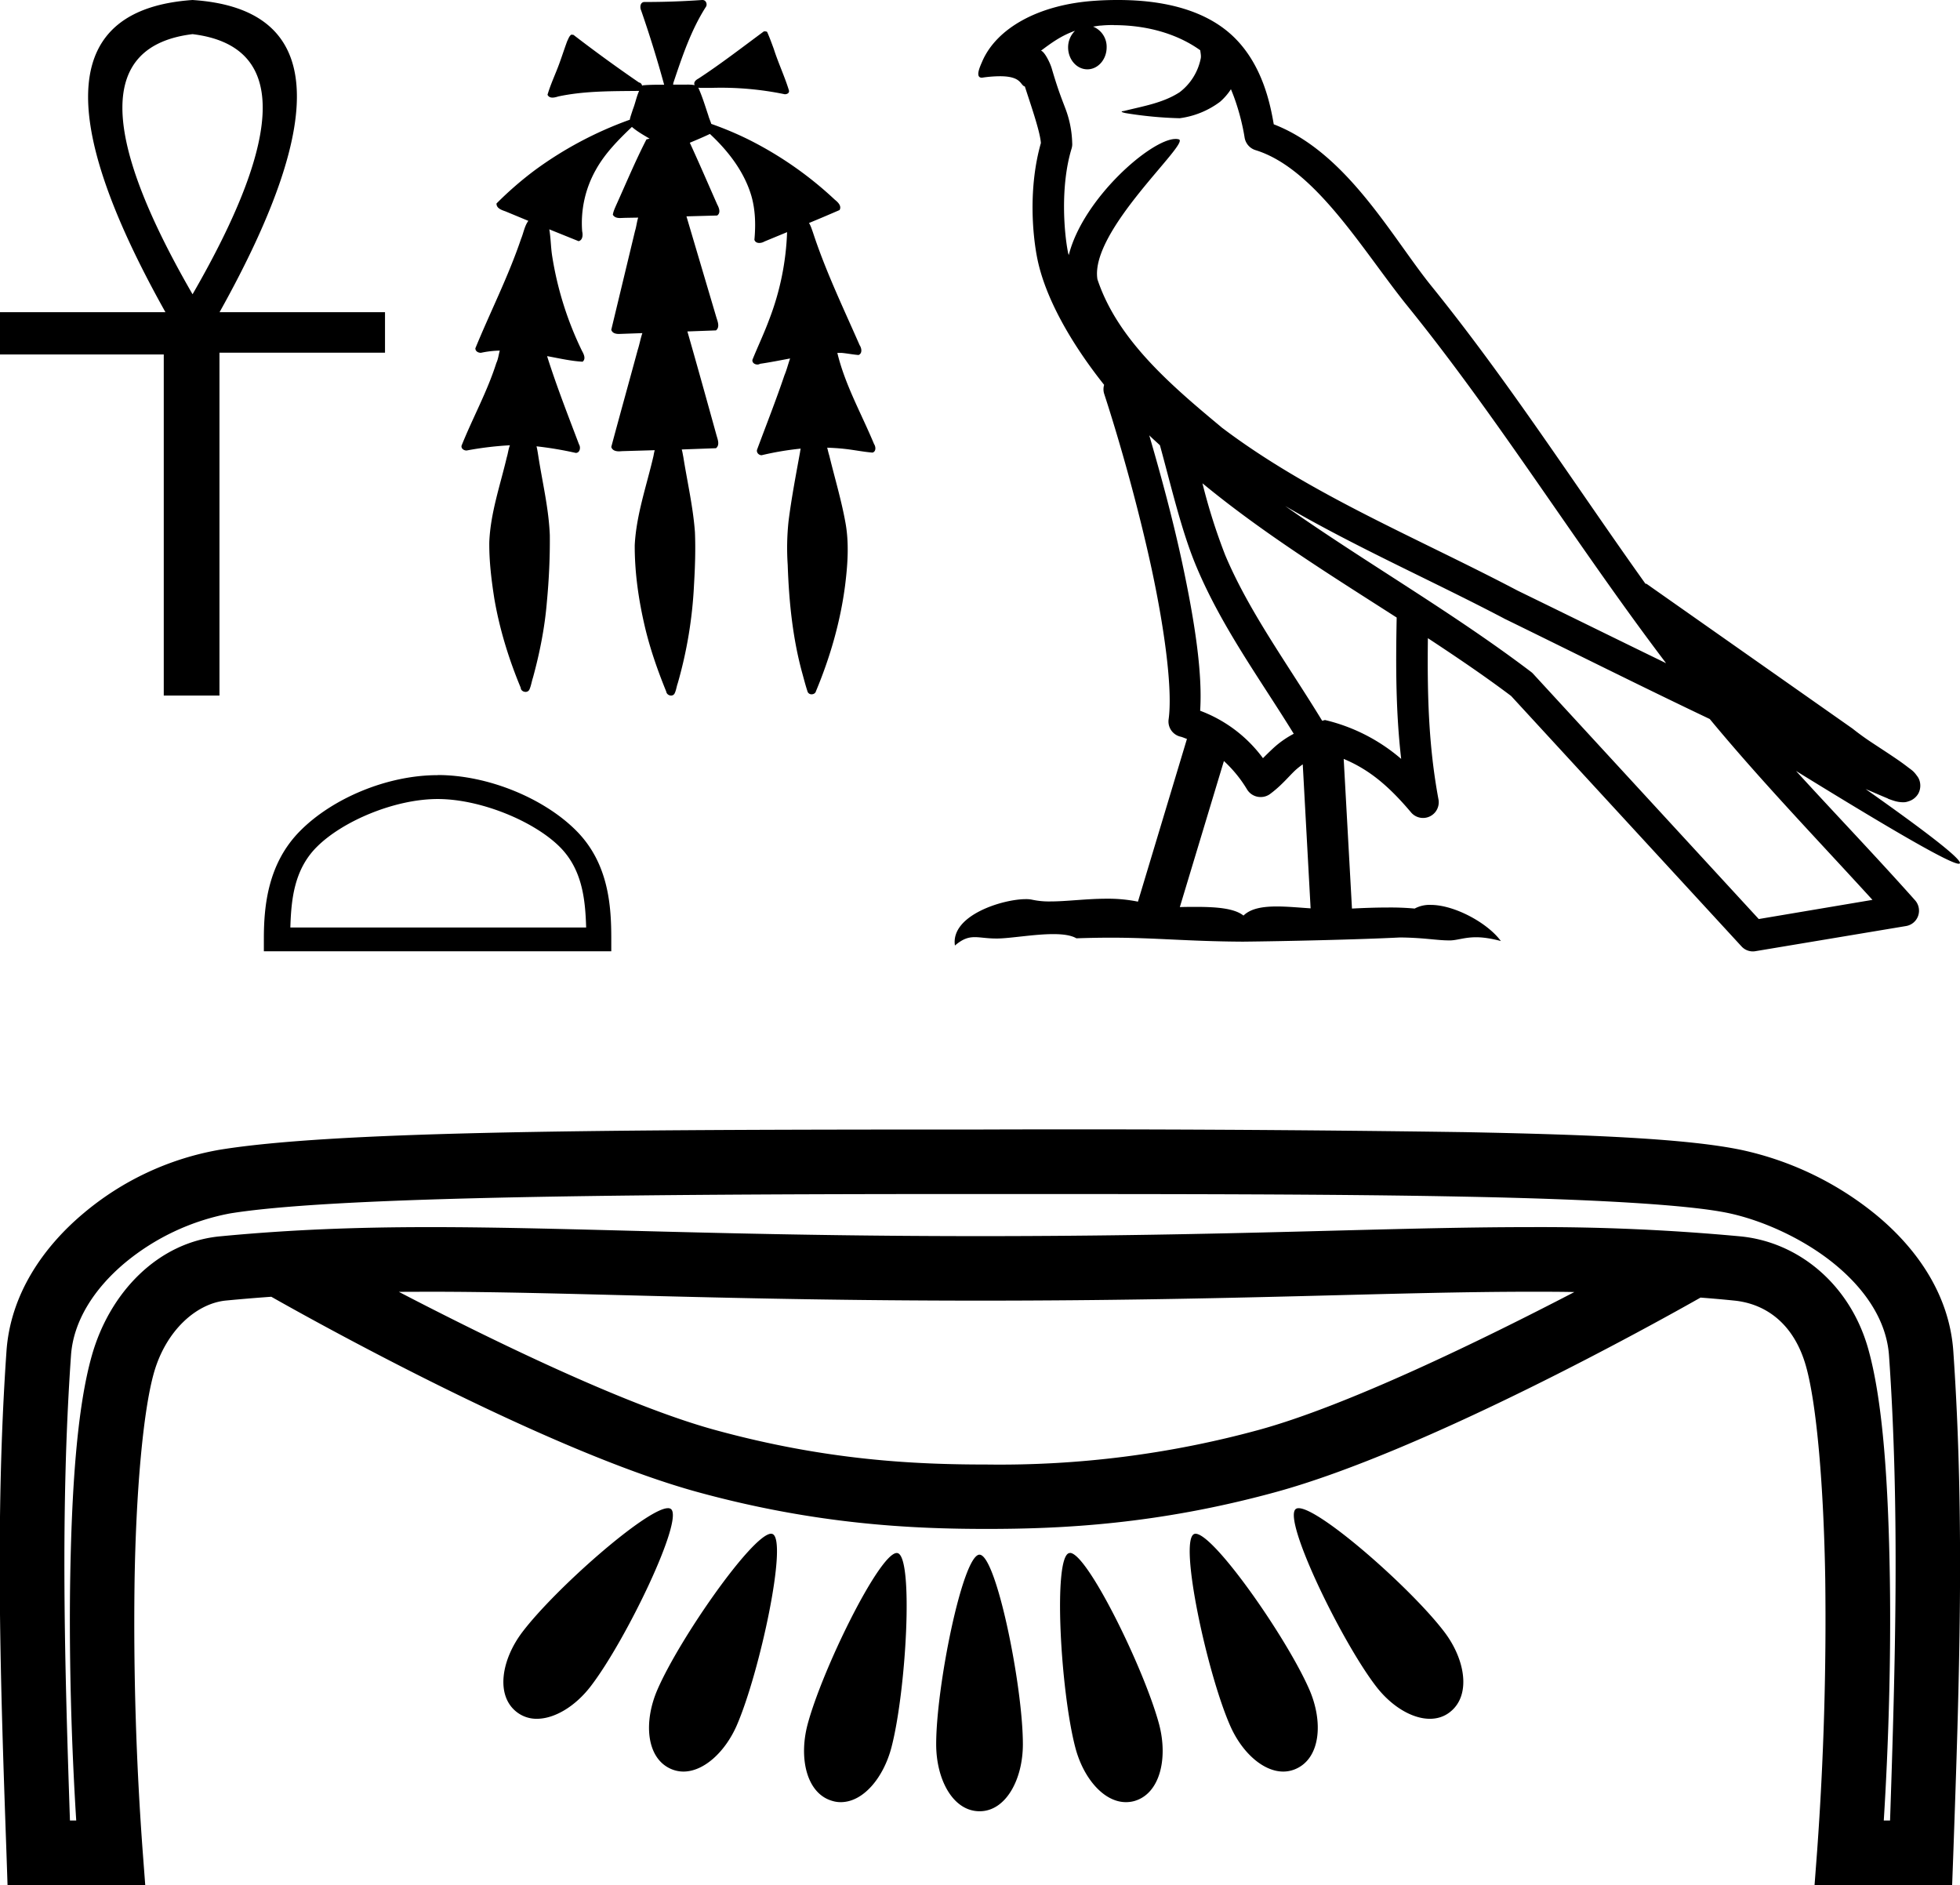 <svg xmlns="http://www.w3.org/2000/svg" width="18.719" height="18"><path d="M1.839.326q1.34.164 0 2.484-1.34-2.32 0-2.484zm0-.326Q-.017.129 1.58 2.981H0v.404h1.564v3.257h.532V3.368h1.581v-.387h-1.58Q3.694.121 1.838 0zm4.873 0h-.007a7.628 7.628 0 0 1-.552.019c-.04.002-.043.053-.03.08a11.15 11.15 0 0 1 .22.71h-.008c-.066 0-.133 0-.198.006L6.133.82C6.13.805 6.12.79 6.103.788a14.123 14.123 0 0 1-.626-.455L5.46.331h-.004c-.02.013-.028.041-.039.062-.036.097-.066.197-.106.293-.029.072-.06.144-.082.219.01.02.027.027.047.027s.04-.006.056-.011c.253-.054.514-.05.772-.053-.026.057-.037.12-.06.177-.01.033-.023.066-.03.1H6.01a3.566 3.566 0 0 0-.899.478 3.33 3.33 0 0 0-.369.32c-.002.047.051.063.087.076l.217.09c-.037.05-.046.116-.07.173-.121.358-.293.695-.436 1.044 0 .029.027.043.053.043a.931.931 0 0 1 .18-.021c-.011.04-.015.081-.033.119-.086.272-.226.524-.332.789-.005.028.022.046.048.046a3.173 3.173 0 0 1 .414-.05c-.015.037-.018.077-.03.115-.063.268-.156.533-.167.81-.002.18.02.36.048.539.05.292.138.577.252.851.001.025.024.04.047.04a.04.04 0 0 0 .035-.02c.017-.036.022-.077.035-.116.065-.237.113-.48.133-.724.02-.212.03-.425.028-.637-.01-.249-.068-.492-.107-.737-.006-.037-.011-.075-.02-.111a3.46 3.46 0 0 1 .375.063c.04 0 .049-.053.031-.081-.106-.28-.215-.558-.305-.843l.013.002c.108.02.217.045.326.051.035-.028.01-.075-.007-.106a3.206 3.206 0 0 1-.283-.9c-.014-.086-.013-.173-.028-.258l.28.113c.04-.01.042-.06.034-.094a1.035 1.035 0 0 1 .132-.59c.087-.156.214-.284.343-.407.051.044.11.077.169.112l-.03.007c-.106.206-.195.42-.29.63-.013.03-.027.06-.031.09.016.026.042.031.07.031l.051-.002h.003l.118-.002c-.013.04-.017.086-.03.127l-.227.944c.01.033.043.04.074.04l.027-.001.196-.007c-.018.052-.027.107-.044.159-.084.31-.17.618-.253.928.01.034.043.042.076.042l.029-.002.31-.009a.427.427 0 0 0-.011.051c-.065.284-.165.563-.18.856-.001.265.038.53.099.788.05.209.121.411.202.61.003.023.025.038.046.038a.037.037 0 0 0 .032-.017c.017-.031.02-.068.032-.101a4.12 4.12 0 0 0 .155-.936c.01-.169.016-.338.009-.507-.018-.242-.073-.479-.111-.718-.005-.024-.008-.048-.015-.071l.327-.012c.038-.03.017-.082.006-.12-.092-.332-.184-.664-.279-.995l.273-.01c.038-.03.017-.083.005-.12l-.287-.969.293-.008c.037-.025.018-.074.001-.105-.087-.197-.172-.395-.262-.59.065-.027.129-.054.192-.084.174.162.326.358.395.588.04.137.043.282.03.423.007.022.026.03.046.03a.098.098 0 0 0 .05-.014l.218-.09-.002.002c-.01.285-.068.568-.171.834-.048.13-.108.256-.16.384-.004.028.022.045.048.045a.05.05 0 0 0 .025-.007c.096-.014.191-.033.287-.051-.019.053-.032.108-.054.16-.081.24-.174.475-.262.712-.007.028.018.052.044.052a2.858 2.858 0 0 1 .373-.063.28.28 0 0 0-.006.033c-.04.22-.082.439-.11.66a2.423 2.423 0 0 0-.008.417c.012.35.047.702.141 1.041.016.058.031.117.05.173a.04.04 0 0 0 .037.022c.019 0 .037-.01.042-.03.135-.323.233-.662.278-1.009.025-.201.04-.407.002-.608-.039-.214-.102-.422-.153-.633-.008-.024-.013-.05-.02-.075.06.002.12.006.18.013.085.01.168.027.253.034.035-.01.032-.056.015-.081-.118-.284-.272-.556-.347-.855l-.004-.016h.043c.053.005.107.016.16.02.038-.016.029-.066.01-.094-.156-.356-.325-.707-.446-1.077-.011-.03-.02-.061-.036-.087l-.003-.002c.098-.04.196-.082.293-.124.023-.039-.016-.076-.045-.099a3.482 3.482 0 0 0-.827-.576 3.194 3.194 0 0 0-.353-.148c-.008-.027-.021-.053-.028-.08-.03-.089-.057-.18-.096-.266a.124.124 0 0 0 .026.002h.103A3 3 0 0 1 7.495.9c.022 0 .045-.011.04-.036C7.494.73 7.433.602 7.39.467c-.02-.054-.04-.11-.064-.163A.055.055 0 0 0 7.295.3c-.206.152-.41.31-.624.45-.023.012-.052.035-.036.063a.417.417 0 0 0-.077-.005h-.079a.611.611 0 0 1-.033 0h-.018A.038.038 0 0 0 6.43.794c.084-.25.168-.503.31-.726.018-.023.005-.062-.022-.067L6.712 0zM4.18 7.63c.408 0 .918.21 1.166.457.216.216.244.503.252.77H2.773c.008-.267.036-.554.253-.77.247-.247.745-.457 1.154-.457zm0-.228c-.485 0-1.005.223-1.31.529-.314.313-.35.725-.35 1.033v.12h3.318v-.12c0-.308-.023-.72-.336-1.033-.305-.306-.838-.53-1.322-.53zM10.638.24c.35 0 .63.1.825.24.003.028.01.055.004.081a.538.538 0 0 1-.2.319c-.159.104-.351.134-.533.18-.045.004-.01.015.016.02a3.724 3.724 0 0 0 .516.049.821.821 0 0 0 .386-.157.562.562 0 0 0 .104-.12c.074.175.115.36.131.464.01.055.049.1.102.117.575.176 1.029.964 1.453 1.489.873 1.078 1.615 2.284 2.47 3.411-.473-.23-.944-.462-1.418-.693-.97-.51-1.98-.917-2.829-1.56l-.004-.004c-.49-.407-.99-.837-1.18-1.409-.075-.464.887-1.3.778-1.336a.105.105 0 0 0-.032-.004c-.232 0-.885.569-1.02 1.11 0-.006-.005-.015-.006-.022-.037-.18-.078-.634.034-.999a.147.147 0 0 0 .005-.052.993.993 0 0 0-.062-.32c-.032-.086-.07-.174-.132-.386-.015-.055-.07-.166-.104-.174.094-.07.189-.142.325-.19a.22.22 0 0 0-.066.158c0 .116.082.21.184.21.101 0 .184-.094.184-.21a.207.207 0 0 0-.13-.198c.027-.003.049-.009.079-.01.04-.004.08-.005.12-.005zm.338 3.917c.033.033.068.063.102.095.108.393.208.828.35 1.163.243.578.613 1.08.928 1.592a.915.915 0 0 0-.194.136 3.448 3.448 0 0 0-.1.097 1.318 1.318 0 0 0-.6-.453c.024-.364-.054-.863-.17-1.406-.09-.42-.203-.837-.316-1.224zm.508.458c.58.478 1.225.878 1.855 1.282-.009.46-.009.898.043 1.35a1.722 1.722 0 0 0-.726-.371c-.01 0-.018.006-.029.006-.327-.537-.698-1.04-.926-1.582a5.617 5.617 0 0 1-.217-.685zm.205 2.652c.083.077.158.166.222.273a.151.151 0 0 0 .13.071.15.15 0 0 0 .086-.027c.108-.079.175-.163.24-.225a.672.672 0 0 1 .075-.06l.075 1.375c-.108-.007-.22-.018-.321-.018-.134 0-.25.018-.32.087-.085-.068-.25-.083-.45-.083-.05 0-.104 0-.158.002l.421-1.395zm.585-2.435c.683.397 1.405.714 2.087 1.072l.003.002c.653.319 1.305.646 1.965.96.497.6 1.036 1.159 1.554 1.727l-1.086.183-2.153-2.34a.146.146 0 0 0-.019-.018c-.756-.574-1.59-1.05-2.351-1.586zM10.67 0c-.068 0-.137.002-.207.007-.548.035-.945.265-1.081.577-.02.047-.074.158-.004.158A1.186 1.186 0 0 1 9.55.728c.211 0 .192.087.238.098.045.142.146.427.153.54-.123.434-.078.89-.033 1.109.076.369.318.799.637 1.2a.144.144 0 0 0 0 .084c.152.466.329 1.095.456 1.684.126.59.198 1.15.16 1.425a.149.149 0 0 0 .111.166c.023.005.042.015.064.022l-.468 1.554a1.437 1.437 0 0 0-.3-.028c-.192 0-.38.026-.536.026a.761.761 0 0 1-.172-.016.275.275 0 0 0-.063-.006c-.22 0-.72.154-.677.443.076-.065.13-.08.19-.08.055 0 .116.013.204.013a.87.87 0 0 0 .014 0c.128-.002.352-.042.531-.042.091 0 .17.01.221.04.12-.004.227-.006.328-.006.428 0 .73.035 1.261.038.398-.004 1.11-.02 1.502-.04.227.002.351.028.465.028a.7.7 0 0 0 .02 0c.068-.003.134-.03.242-.03.062 0 .138.01.236.036-.126-.172-.442-.345-.67-.345a.298.298 0 0 0-.153.035 2.564 2.564 0 0 0-.257-.01c-.11 0-.225.004-.342.01l-.079-1.429c.246.103.432.26.647.515a.15.15 0 0 0 .259-.124c-.098-.524-.108-1.019-.102-1.544.272.179.54.36.795.552l2.2 2.391a.146.146 0 0 0 .133.046l1.438-.24a.148.148 0 0 0 .116-.097.15.15 0 0 0-.03-.15c-.374-.42-.761-.823-1.136-1.234.64.394 1.451.886 1.554.886.012 0 .015-.007.007-.02-.048-.082-.455-.382-.896-.693.07.029.139.06.21.089l.008.005c.052.018.08.03.136.032a.144.144 0 0 0 .055-.009.16.16 0 0 0 .095-.076.161.161 0 0 0 .011-.12.138.138 0 0 0-.027-.05c-.03-.043-.052-.055-.082-.078a2.298 2.298 0 0 0-.103-.075c-.077-.053-.17-.113-.25-.166a2.52 2.52 0 0 1-.179-.13l-1.964-1.38c-.004-.004-.01-.001-.014-.004-.673-.943-1.306-1.93-2.042-2.84-.376-.464-.807-1.276-1.507-1.546-.034-.2-.11-.569-.38-.832-.23-.224-.564-.327-.937-.35A2.891 2.891 0 0 0 10.67 0zM4.098 12.335H4.1c1.331 0 2.842.085 5.264.085 2.424 0 3.932-.085 5.261-.085.139 0 .276 0 .411.003-.88.457-2.17 1.087-3.02 1.318a9.392 9.392 0 0 1-2.592.329c-.692 0-1.534-.04-2.591-.329-.851-.232-2.143-.862-3.024-1.32l.289-.001zm2.281 2.067h-.004c-.21.011-1.07.768-1.384 1.18-.203.266-.259.607-.058.765a.307.307 0 0 0 .194.066c.175 0 .374-.125.518-.315.335-.438.889-1.589.763-1.688a.045.045 0 0 0-.029-.008zm6.024 0H12.4a.043.043 0 0 0-.025.008c-.126.1.429 1.25.763 1.688.144.19.343.315.518.315.07 0 .137-.02.194-.066.2-.158.146-.499-.057-.765-.316-.415-1.188-1.18-1.39-1.18zm-5.039.244H7.36c-.183.018-.868.999-1.08 1.486-.135.309-.108.653.124.758a.3.3 0 0 0 .123.027c.196 0 .399-.188.51-.442.22-.508.488-1.76.342-1.826a.036.036 0 0 0-.015-.003zm4.054 0h-.003a.034.034 0 0 0-.011.003c-.146.066.121 1.318.343 1.826.11.254.313.442.509.442a.297.297 0 0 0 .123-.027c.233-.105.26-.45.125-.758-.215-.492-.91-1.486-1.086-1.486zm-2.854.184h-.002c-.169.012-.711 1.116-.85 1.64-.085.326-.006.661.24.728a.263.263 0 0 0 .078.011c.213 0 .406-.23.483-.52.141-.537.214-1.816.06-1.858a.036.036 0 0 0-.01-.001zm1.655 0h-.003l-.006.001c-.154.042-.081 1.32.06 1.857.076.29.27.521.483.521a.297.297 0 0 0 .078-.01c.246-.068.325-.403.24-.73-.14-.526-.687-1.64-.852-1.64zm-.867.016h-.001c-.16.02-.41 1.259-.41 1.81 0 .337.16.64.415.64.25 0 .413-.303.413-.64 0-.556-.255-1.81-.414-1.81h-.003zm-.265-3.444h.272c1.803 0 3.384 0 4.62.025 1.237.024 2.148.077 2.528.157.33.07.723.247 1.02.492.297.245.491.543.514.868.103 1.47.06 2.95.01 4.44h-.06c.045-.718.07-1.542.058-2.313-.014-.891-.064-1.685-.207-2.192-.172-.61-.662-1.02-1.224-1.073a20.629 20.629 0 0 0-2.005-.088c-1.346 0-2.852.086-5.249.086s-3.906-.086-5.255-.086c-.679 0-1.317.022-2.008.088-.593.056-1.054.536-1.224 1.139-.143.505-.193 1.284-.207 2.159-.011.756.013 1.566.058 2.28h-.06c-.05-1.49-.093-2.97.01-4.44.022-.326.218-.635.513-.883a2.214 2.214 0 0 1 1.007-.474c.937-.151 3.443-.183 6.754-.185h.135zm-.108-.616H8.79c-3.227.002-5.625.02-6.691.193a2.75 2.75 0 0 0-1.305.61c-.386.325-.694.774-.732 1.312-.112 1.611-.056 3.212 0 4.802l.01.297h1.315l-.025-.331a29.651 29.651 0 0 1-.077-2.556c.013-.852.08-1.63.184-2 .114-.406.406-.667.69-.694.146-.014.29-.026.432-.036.36.204 2.623 1.47 4.079 1.867 1.124.307 2.036.35 2.753.35.717 0 1.63-.043 2.754-.35 1.437-.391 3.66-1.63 4.064-1.859.105.008.21.017.317.028.314.03.578.229.69.627.104.368.17 1.165.184 2.034a30.57 30.57 0 0 1-.077 2.589L17.33 18h1.314l.011-.297c.056-1.59.112-3.19 0-4.802-.038-.54-.35-.981-.737-1.3a3.045 3.045 0 0 0-1.286-.62c-.503-.105-1.395-.146-2.642-.17a262.684 262.684 0 0 0-4.632-.025h-.38z"/></svg>